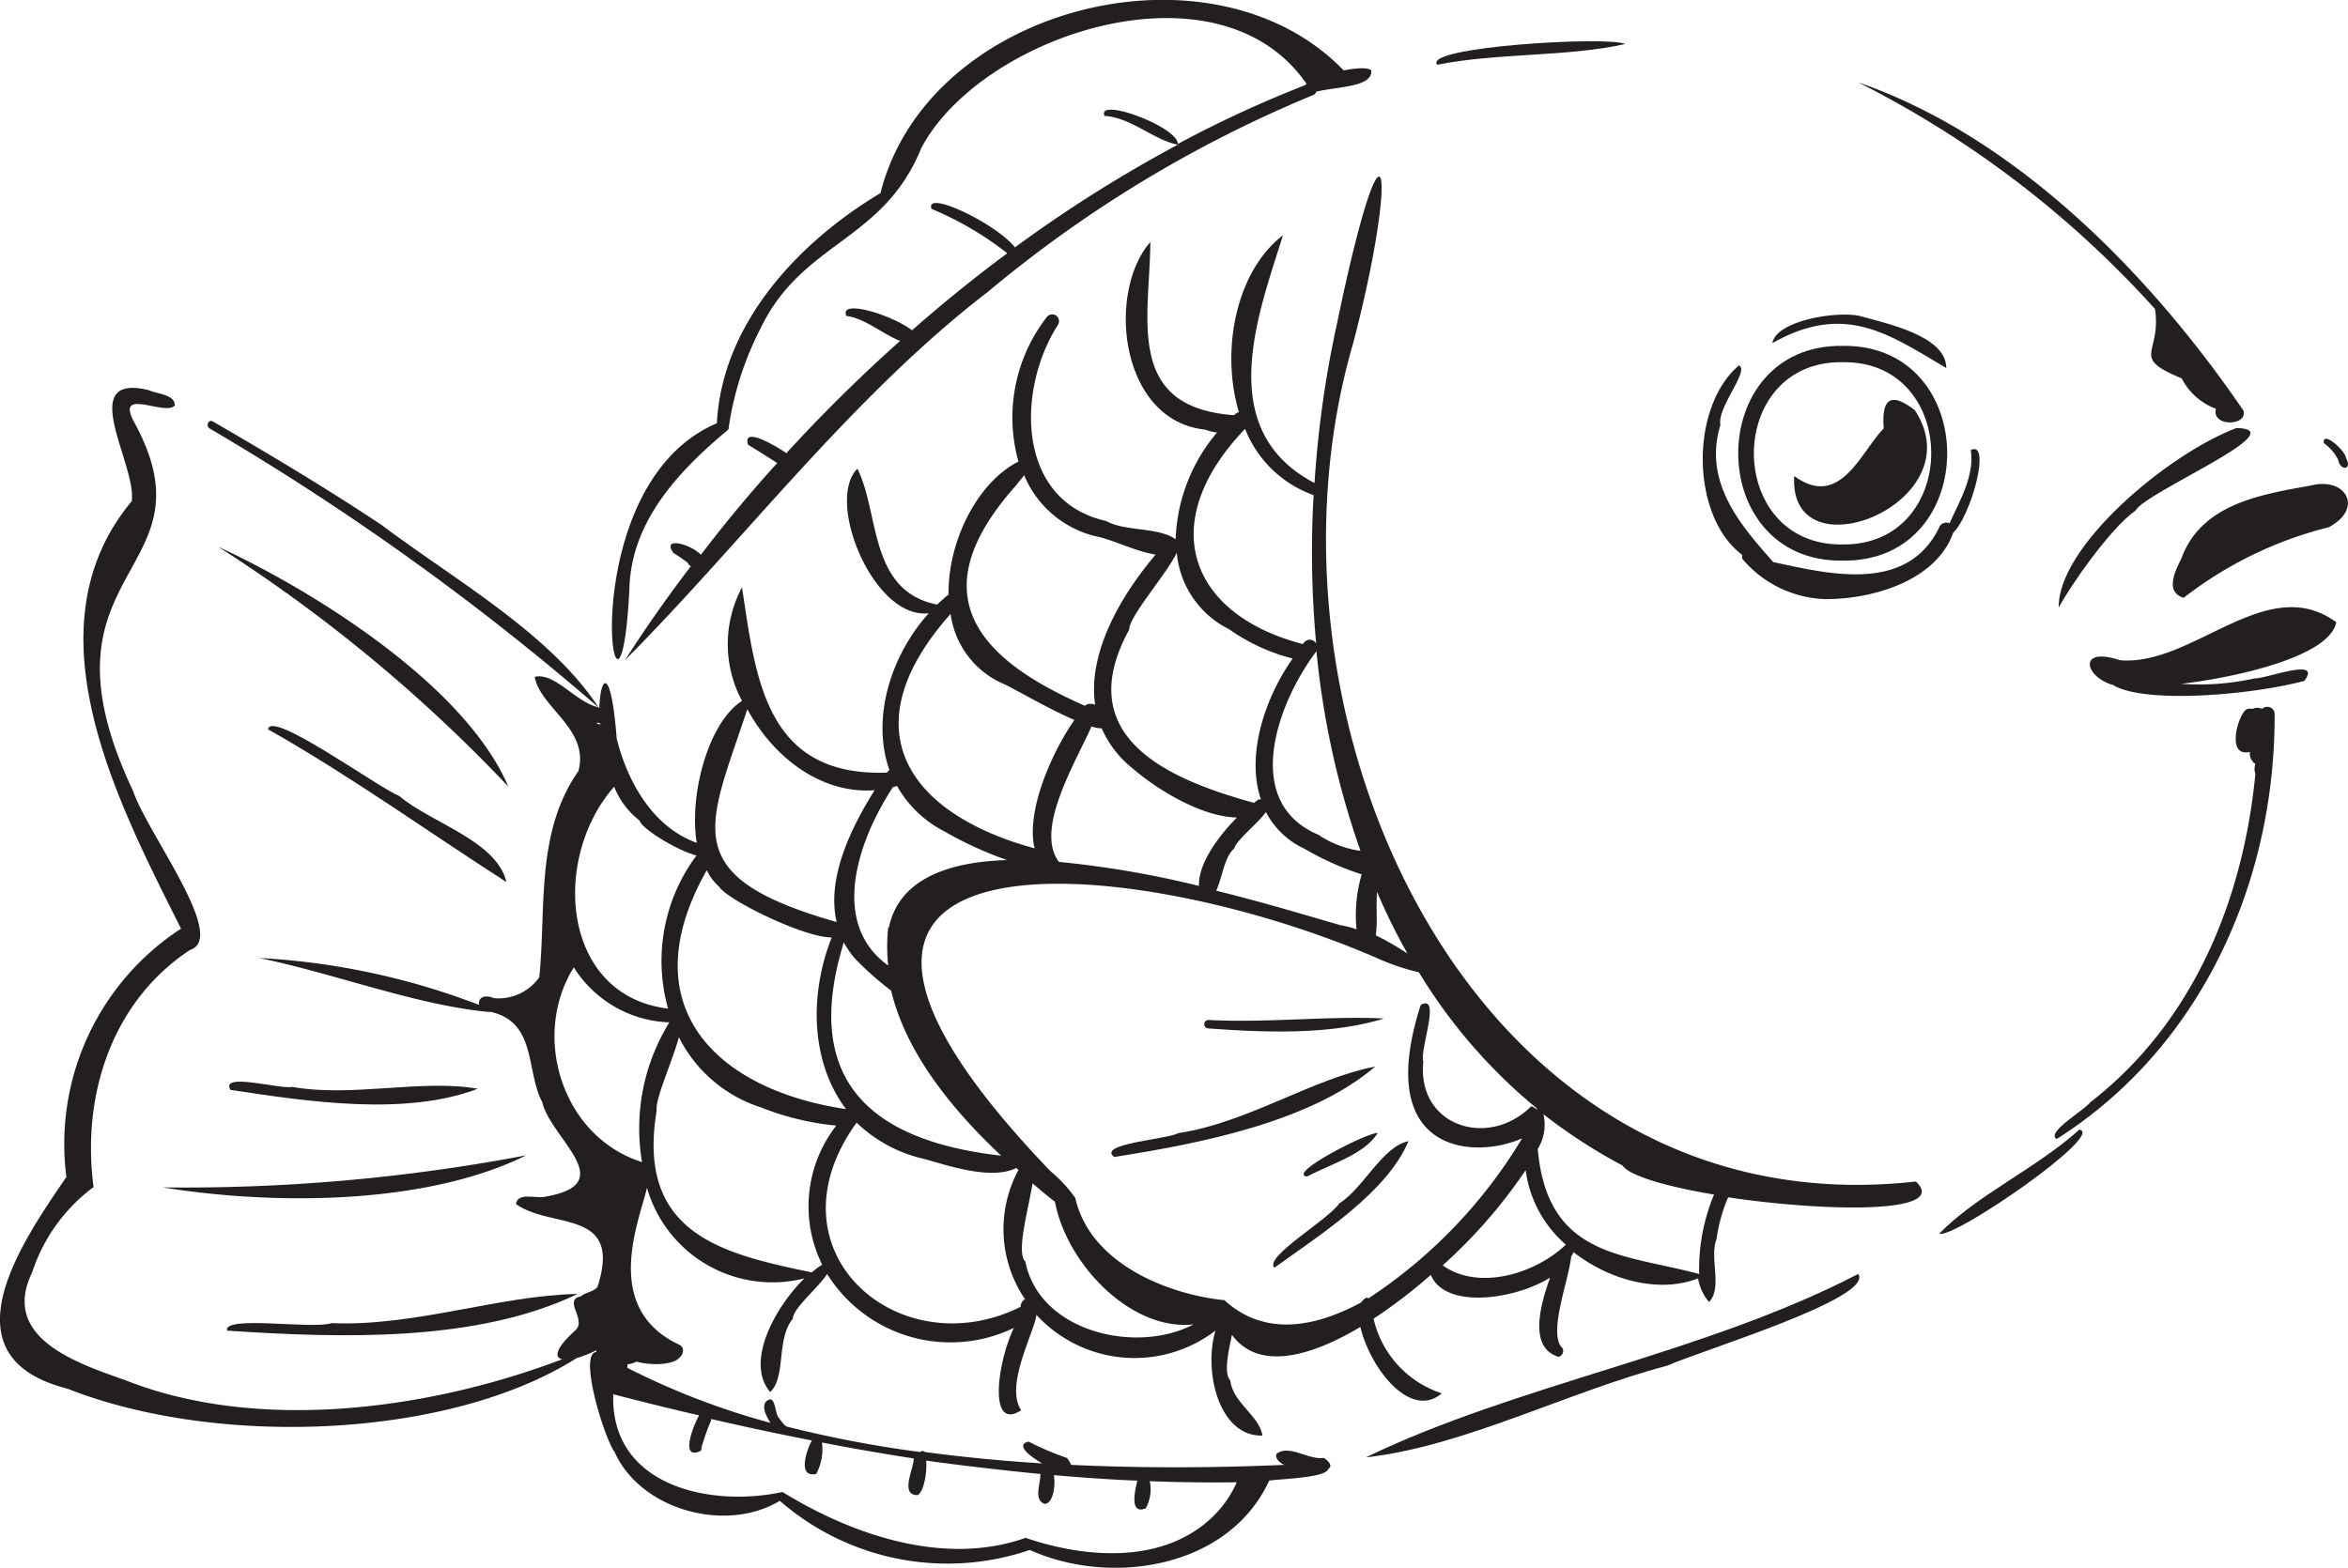 <svg id="Layer_1" data-name="Layer 1" xmlns="http://www.w3.org/2000/svg" viewBox="0 0 128 85.49"><defs><style>.cls-1{fill:#231f20;}</style></defs><path class="cls-1" d="M106.53,29c1-1.1,2-5,.91-4.46.2,1.45-.62,2.77-1.16,4a.41.41,0,0,0-.54.17c-1.75,3.69-6.08,2.58-9.07,1.94-1.78-2-3.84-4.36-2.88-7.48-.21-.93,1.63-3,1-3.24-2.7,2.32-2.6,8.26.19,10.33a.52.52,0,0,0,0,.21,6.15,6.15,0,0,0,4.56,2.2c2.57,0,6-1,6.94-3.62Z"/><path class="cls-1" d="M100.45,30.57c7.6.11,7.6-11.81,0-11.71C92.86,18.76,92.86,30.68,100.45,30.57Zm0-10.82c6.44-.09,6.44,10,0,9.94C94,29.78,94,19.66,100.45,19.75Z"/><path class="cls-1" d="M104.38,22.36c-1-.76-1.85-1-1.69,1-1.23,1.24-2.36,4.44-4.88,2.6C97.48,31.5,107.72,27.4,104.38,22.36Z"/><path class="cls-1" d="M126,26.47c-2.76.5-6,1-7.09,4-.3.6-.93,1.81.13,2.13a21.3,21.3,0,0,1,7.91-3.85C128.87,27.74,127.9,26,126,26.47Z"/><path class="cls-1" d="M115.56,36c-2.37-.79-1.9,1-.26,1.38h-.07c1.76,1,7.44.53,10.39-.25,1-1.33-2.08-.11-2.7-.14a13.85,13.85,0,0,1-4,.3c3.44-.42,8.11-1.58,8.44-3.36C123.56,31.15,119.54,36.36,115.56,36Z"/><path class="cls-1" d="M106.1,20.07c0-1.77-3.27-2.43-4.79-2.86-1.39-.24-4.49.31-4.69,1.5C100.58,16.46,103,18.24,106.1,20.07Z"/><path class="cls-1" d="M112.23,33.13c.55-1.05,2.79-4.32,4.18-5.28.5-1,8.78-4.45,5.51-4.51C118.1,24.79,112.17,29.83,112.23,33.13Z"/><path class="cls-1" d="M73.78,18.67c2.51-9.63,1.76-13.85-.9-1a57.84,57.84,0,0,0-1.22,8.67c-5.53-2.91-3.07-9.18-1.72-13.51-2.53,1.93-3.42,6.22-2.4,9.65a.37.37,0,0,0-.19.09l-.08.07c-6-.43-4.58-5.35-4.56-9.44-2.4,2.74-1.67,9.75,3,10.23a2.23,2.23,0,0,0,.64.15,9.49,9.49,0,0,0-2.26,5.83c-.93-.68-2.78-.42-3.79-1-4.91-1.09-4.89-7.17-2.63-10.69a.37.37,0,0,0-.62-.41,8.93,8.93,0,0,0-1.53,7.86c-2.23,1.13-3.85,4.33-3.81,7.25a8.11,8.11,0,0,0-.62.55c-3.75-.75-3.13-5-4.35-7.41-1.77,1.77.9,8.24,3.89,7.88-2.11,2.35-3.13,5.78-2.14,8.56a.43.43,0,0,0-.14.13l0,0c-6.66.24-7.15-5.2-7.9-10.1a6.56,6.56,0,0,0,0,6.19c-1.78,1.13-2.9,5-2.47,7.74-2.4-.87-3.77-3.32-4.36-5.68-.31-4-.89-3.47-.95-1.64h0c-2.61-4.05-7.86-7-11.85-10-3-2-6.1-3.85-9.22-5.66-.24-.13-.39.25-.18.38A142.34,142.34,0,0,1,32.62,38.57c-1.26-.29-2.37-1.92-3.47-1.66.3,1.69,3,2.85,2.38,5.14-2.34,3.35-1.75,7.44-2.13,11.24a2.72,2.72,0,0,1-2.48,1.14c-.28-.13-.72-.16-.8.18a.41.41,0,0,0,0,.19,39.1,39.1,0,0,0-12-2.56c4.08.83,8.55,2.57,12.51,2.94l.14,0c2.5.59,1.89,3.22,2.79,4.92.47,2,4.25,4.42.24,5.14-.5.17-1.57-.28-1.67.42,1.95,1.39,5.83.22,4.44,4.52-.23.28-.65.28-.9.51-1,.19.32,1.27-.29,1.84-1.11,1-1.18,1.5-.73,1.59C23.29,76.92,14,78.1,6.85,75.27,4.3,74.36,0,73,1.75,69.39A9.46,9.46,0,0,1,5.1,64.73c-.66-5,1-10.12,5.26-12.93,2.08-.66-2.35-6.39-3.11-8.68-5.79-12.24,4.62-11.72.08-20.07-1.1-2,1.68-.33,2.2-.94,0-.6-.91-.61-1.44-.84-4-.95-.62,4.1-.91,6.06-5.74,6.9-.81,16.34,2.69,23.31A14,14,0,0,0,3.62,64.18C1.15,67.79-3.15,74,3.69,75.73c8.23,3.24,20.84,2.71,27.74-1.67a6.71,6.71,0,0,0,1.08-.43.29.29,0,0,0,0,.09c-1,.1.45,4.74,1,5.47,1.42,3.15,6.06,4.43,9,2.65a13.91,13.91,0,0,0,13.63,2.68c4.43,2,10.85,1,13.05-3.78.45-.09,3.11-.14,3.22-.64.19-.12.16-.32-.24-.6-.84.13-1.91-.77-2.59-.21-.06.24.13.44.43.59-3.66.16-7.61.19-11.62,0a1.36,1.36,0,0,0-.23-.38,15.43,15.43,0,0,1-2.09-.89c-.71.17,0,.76.75,1.19-2.14-.13-4.28-.34-6.4-.62a.17.17,0,0,0-.25,0,63,63,0,0,1-7.29-1.39v0a1.19,1.19,0,0,1-.19-.17,3.68,3.68,0,0,1-.24-.32c-.22-.21-.16-1.37-.7-.86-.22.27,0,.76.25,1.15a40.39,40.39,0,0,1-7.8-3,1.05,1.05,0,0,0,0-.19,1.49,1.49,0,0,0,.5-.15c.78.22,2,.19,2.33-.21.22-.16.32-.57,0-.71-4.26-2-2.18-6.73-1.76-8.56a7.11,7.11,0,0,0,8.58,4.94c-1.66,1.64-3.23,4.62-1.86,6.2.88-.85.31-2.88,1.23-4,0-.56,1.43-1.73,1.87-2.44a7.93,7.93,0,0,0,10.18,2.94c-.9,1.87-1.42,5.68.4,4.49-.91-1.34.71-4.23.83-5.2a7.26,7.26,0,0,0,9.76.86c-.67,2.27.22,5.8,2.56,5.72-.17-1.09-1.61-1.78-1.75-3-.37-.4-.11-1.54.09-2.49,1.38,1.9,4.1,1.3,7-.43.53,2.24,2.72,5.08,4.44,3.62a5.58,5.58,0,0,1-3.72-4.07,28.44,28.44,0,0,0,3.12-2.39c.79,1.9,4.6,1.34,6.5.15-.61,1.71-1.11,3.84.46,4.32a.34.34,0,0,0,.23-.46l0,0c-.84-.75.33-3.71.46-5a2,2,0,0,0,.13-.25c2,1.56,4.69,2.25,6.79,1.43A2.62,2.62,0,0,0,93.17,71c.75-.79,0-2.39.41-3.45a8.57,8.57,0,0,1,.63-2.26c5.34.8,12.13.91,10.23-.86C80.23,67.13,67.78,39.14,73.78,18.67ZM32,73.07s0,0,0,0h0Zm1.6.7,0,0,0-.09ZM35,63.37c-4.33-1.36-6.07-6.84-3.72-10.62a6.41,6.41,0,0,0,5.21,3A11,11,0,0,0,35,63.37Zm3.54-15.9a2.72,2.72,0,0,0,.65.87c.44.72,4.6,2.78,6.15,2.78-1.26,3.2-1.11,6.85.78,9.36C39,59.42,34.35,54.84,38.52,47.47ZM46,51.39a5.57,5.57,0,0,0,.58.85,16.94,16.94,0,0,0,2,1.78c.82,3.43,3.35,6.51,6,9C47.81,62.25,43.59,59.19,46,51.39Zm2.42-.82a9.66,9.66,0,0,0,0,2.08c-3.14-2.25-1.75-6.66.26-9.73a1.8,1.8,0,0,0,.22-.06,6.22,6.22,0,0,0,2.59,2.48A20.16,20.16,0,0,0,54.9,46.9C51.57,47,49,48,48.46,50.57ZM57.73,47c-1.35-1.76.92-5.45,1.77-7.38a2.21,2.21,0,0,0,.56.1,5.69,5.69,0,0,0,1.66,2.16c1.28,1.12,3.74,2.66,5.71,2.7-1.06,1.07-2.11,2.54-2.07,3.73A53.17,53.17,0,0,0,57.73,47Zm6.42-16.85A5.17,5.17,0,0,0,67,34.31a10.5,10.5,0,0,0,3.47,1.6c-1.53,2.16-2.55,5.29-1.73,7.68l-.13,0-.25.19c-4.42-1.22-10.08-3.47-6.8-9.45C61.54,33.62,63.59,31.32,64.15,30.14Zm3.13,16.13c.12-.48,1.31-1.39,1.73-2a4.47,4.47,0,0,0,2.1,2,15.72,15.72,0,0,0,3.12,1.4,8,8,0,0,0-.28,3,4.2,4.2,0,0,0-.84-.22c-1.45-.41-3.94-1.18-6.81-1.89C66.64,47.84,66.73,46.75,67.28,46.27ZM75,51c.11-.77,0-1.58.07-2.36A33,33,0,0,0,76.73,52,16.35,16.35,0,0,0,75,51Zm-.82-4.6a5.42,5.42,0,0,1-2.31-.88c-4.23-1.79-2.21-7.24-.11-10,0,0,0,0,0-.06A46.14,46.14,0,0,0,74.17,46.41Zm-6.3-23A6.28,6.28,0,0,0,71.61,27a54.66,54.66,0,0,0,.14,8.09.4.4,0,0,0-.63-.09l-.1.12C64.89,33.53,62.92,28.56,67.87,23.39ZM55.39,26.47c.12-.17.3-.36.44-.56a5.65,5.65,0,0,0,3.89,3.33c.89.16,2.19.84,3.28,1-1.94,2.29-3.71,5.39-3.3,8.19a.62.62,0,0,0-.49,0l-.06.06C53.46,36,50,32.5,55.39,26.47Zm-3.57,7a4.87,4.87,0,0,0,2.81,3.79c.49.19,2.42,1.35,3.94,2-1.26,1.81-2.65,5-2.17,7C49.42,44.36,46.29,39.69,51.82,33.48ZM40.74,38.67c1.4,2.6,4,4.64,6.94,4.42-1.34,2.13-2.62,4.84-2.07,7.19C36.79,47.77,38.63,45.09,40.74,38.67Zm-5.87,6.08c.15.48,2.08,1.64,3.1,1.9A9.61,9.61,0,0,0,36.42,55c-5.82-.7-6.38-8.2-2.94-12.1A4.4,4.4,0,0,0,34.87,44.75Zm-2.15-5.31v.08a.42.42,0,0,0-.17-.05l0-.07A.48.48,0,0,0,32.72,39.44Zm24,40.94c0,.56-.39,1.42.24,1.63.46-.05.59-1,.49-1.57,1.52.13,3,.24,4.55.3-.14.59-.43,1.87.46,1.51a2.16,2.16,0,0,0,.22-1.48q2.37.09,4.74.06a5.93,5.93,0,0,1-1.29,1.86c-2.72,2.65-7,2.27-10.22,1.17-4.5,1.59-9.55-.22-13.25-2.5-3.95.85-9.39-.32-9.23-5.33,1.55.4,3.11.79,4.68,1.15-.42.77-1,2.47.1,1.93,0,0,0,0,0,0a0,0,0,0,0,0,0l0,0c.1-.26,0-.17,0-.07a12,12,0,0,1,.56-1.59l0-.07q2.73.63,5.49,1.17c-.29.52-.81,2.06.24,1.82a2.87,2.87,0,0,0,.31-1.71q2.46.48,5,.87c0,.58-.77,2,.21,2,.33-.15.53-1.23.47-1.88Q53.65,80.08,56.75,80.38Zm-12.49-11c-4.77-1-9.57-2.06-8.43-8.82-.11-.58.85-2.67,1.21-4a7.59,7.59,0,0,0,4.45,3.82,15.09,15.09,0,0,0,4.13,1,7.16,7.16,0,0,0-.77,7.58A5.45,5.45,0,0,0,44.26,69.38Zm2.45-8.18a7.7,7.7,0,0,0,3.72,2c1.27.36,3.66,1.17,5,.49l.12.11a6.8,6.8,0,0,0,.36,7.05.44.44,0,0,0-.24.41C49,74.58,41.63,68.21,46.71,61.2Zm9.18,7.56c-.44-.58.19-2.77.43-4.23.41.35.82.7,1.22,1,.65,3.44,4.18,7.07,7.56,6.69C61.89,73.88,56.61,72.6,55.89,68.76ZM66.75,70.9c-3.08-.31-7.33-2-8.13-5.57a7.53,7.53,0,0,0-1.36-1.47c-18.76-19.55,4.53-17.47,18-11.53a12.16,12.16,0,0,0,2.09.69,29.23,29.23,0,0,0,6.44,7.43l0,.06a1.27,1.27,0,0,0-.31-.19c-2.34,2.34-6.24,1.1-5.89-2.43-.21-.63,1-3.73-.14-3.09-2.63,8.19,3,8.42,5.53,7.27a27.13,27.13,0,0,1-8.38,8.73c-.1-.09-.22,0-.41.23h0C71.51,72.47,68.85,72.82,66.75,70.9ZM78.65,69a28,28,0,0,0,4.52-5.19,6.49,6.49,0,0,0,2.19,4.06l-.15.14h0v0C83.51,69.52,80.54,70.36,78.65,69Zm14,.48c-4.08-1.12-8.3-.86-8.82-6.83a2.5,2.5,0,0,0,.31-1.89,29.11,29.11,0,0,0,4.3,2.79c.41.59,2.5,1.17,5,1.59A10.55,10.55,0,0,0,92.63,69.47Z"/><path class="cls-1" d="M34.31,32.14c.08-3.72,2.71-6.48,5.4-8.72a17.22,17.22,0,0,1,1.75-5.51c2.29-4.77,6.69-4.71,8.77-9.85,3.27-6.15,16.2-10.47,21-3.48l-.1.07a63.4,63.4,0,0,0-6.92,3.2c0-.94-4.44-2.58-4-1.53,1.46.09,2.71,1.33,4,1.57a73.41,73.41,0,0,0-8.88,5.6c-1-1.28-4.93-3.18-4.55-2.1a17.7,17.7,0,0,1,4.13,2.42q-2.69,2-5.19,4.2c-1.15-.87-4-1.72-3.58-.78,1,.12,2,1,2.93,1.36a85.29,85.29,0,0,0-6.2,6.12c-.91-.61-2.39-1.39-2.09-.46q.8.49,1.59,1c-1.47,1.62-2.85,3.28-4.16,5-.6-.61-2.17-1-1.49-.09l0,0a8.34,8.34,0,0,1,.76.52.5.5,0,0,0,.18.2Q35.72,33.42,34.07,36c6.36-6.38,12.34-14.37,19.79-20.09A68.16,68.16,0,0,1,71.62,5.17.25.25,0,0,0,71.75,5c1.15-.28,3.11-.25,3-1.16-.17-.17-.8-.14-1.5,0C66.09-3.58,50.56.32,48,10.53c-4.46,2.66-8.64,7.11-8.92,12.55C30.85,26.58,33.75,43.34,34.31,32.14Z"/><path class="cls-1" d="M88.6,2.4c-.95-.45-11.09.16-10.25,1.13C81.68,2.87,85.44,3.11,88.6,2.4Z"/><path class="cls-1" d="M113.35,61.6c-2.3,2.09-5.61,3.58-7.63,5.67C106.49,67.59,114.84,61.82,113.35,61.6Z"/><path class="cls-1" d="M74.46,79.47c5.29-.58,11-3.57,16.43-5,1.7-.78,11.33-3.69,10.41-5C92.88,73.84,82.7,75.48,74.46,79.47Z"/><path class="cls-1" d="M65.87,56.08c3.1.23,6.69.36,9.57-.54-3-.15-6.41.25-9.55.08A.23.23,0,0,0,65.87,56.08Z"/><path class="cls-1" d="M64.23,61.79c-.57.34-4.46.57-3.49,1.3,4.74-.74,10.71-1.92,14.23-4.93C71.55,58.81,68,61.23,64.23,61.79Z"/><path class="cls-1" d="M76.78,62.23c-1.43.29-2.42,2.54-3.78,3.4-.59.89-4.1,2.9-3.53,3.5C72,67.31,75.63,65,76.78,62.23Z"/><path class="cls-1" d="M71.25,64.16c1.25-.67,3.13-1.2,3.85-2.37C74.74,61.66,70.09,64,71.25,64.16Z"/><path class="cls-1" d="M11.9,29.82A83.92,83.92,0,0,1,27.71,42.89C25.3,37.24,16.77,32.05,11.9,29.82Z"/><path class="cls-1" d="M14.61,39.77c4.42,2.49,9,5.77,13,8.33-.54-2.26-4.09-3.21-5.84-4.69C20.57,42.92,14.76,38.68,14.61,39.77Z"/><path class="cls-1" d="M12.56,59.43c4.26.65,9.55,1.44,13.49-.06-3.05-.54-6.83.48-10.12-.1C15.26,59.41,12,58.45,12.56,59.43Z"/><path class="cls-1" d="M8.87,64.75c6.23,1,14.41.93,19.82-1.75A99.88,99.88,0,0,1,8.87,64.75Z"/><path class="cls-1" d="M12.38,72.56c6.19.41,13.58.65,19.11-2-4.22.07-8.92,1.79-13.41,1.59C17,72.51,12.17,71.7,12.38,72.56Z"/><path class="cls-1" d="M127.46,25.06c.11.65.8.57.43-.08,0-.37-1.3-1.55-1.21-.82A2.56,2.56,0,0,1,127.46,25.06Z"/><path class="cls-1" d="M117.48,16.85c.36,2.49-1.39,2.61,1.45,3.78a3.46,3.46,0,0,0,1.87,1.66c-.26,1,1.75.95,1.5.1-5.12-7.5-12.44-14.94-21-17.9A55.25,55.25,0,0,1,117.48,16.85Z"/><path class="cls-1" d="M123.32,38.66a.58.58,0,0,0-.53,0,.34.34,0,0,0-.22,0c-.45-.09-1.34,2.69.08,2.34a.71.71,0,0,0,.3.66.83.83,0,0,0,0,.54c-.66,6.9-3.41,13.58-9,17.91-.37.47-2.44,1.65-1.83,2C120.05,57.09,124.05,48,124,38.9h0A.4.4,0,0,0,123.32,38.66Z"/></svg>